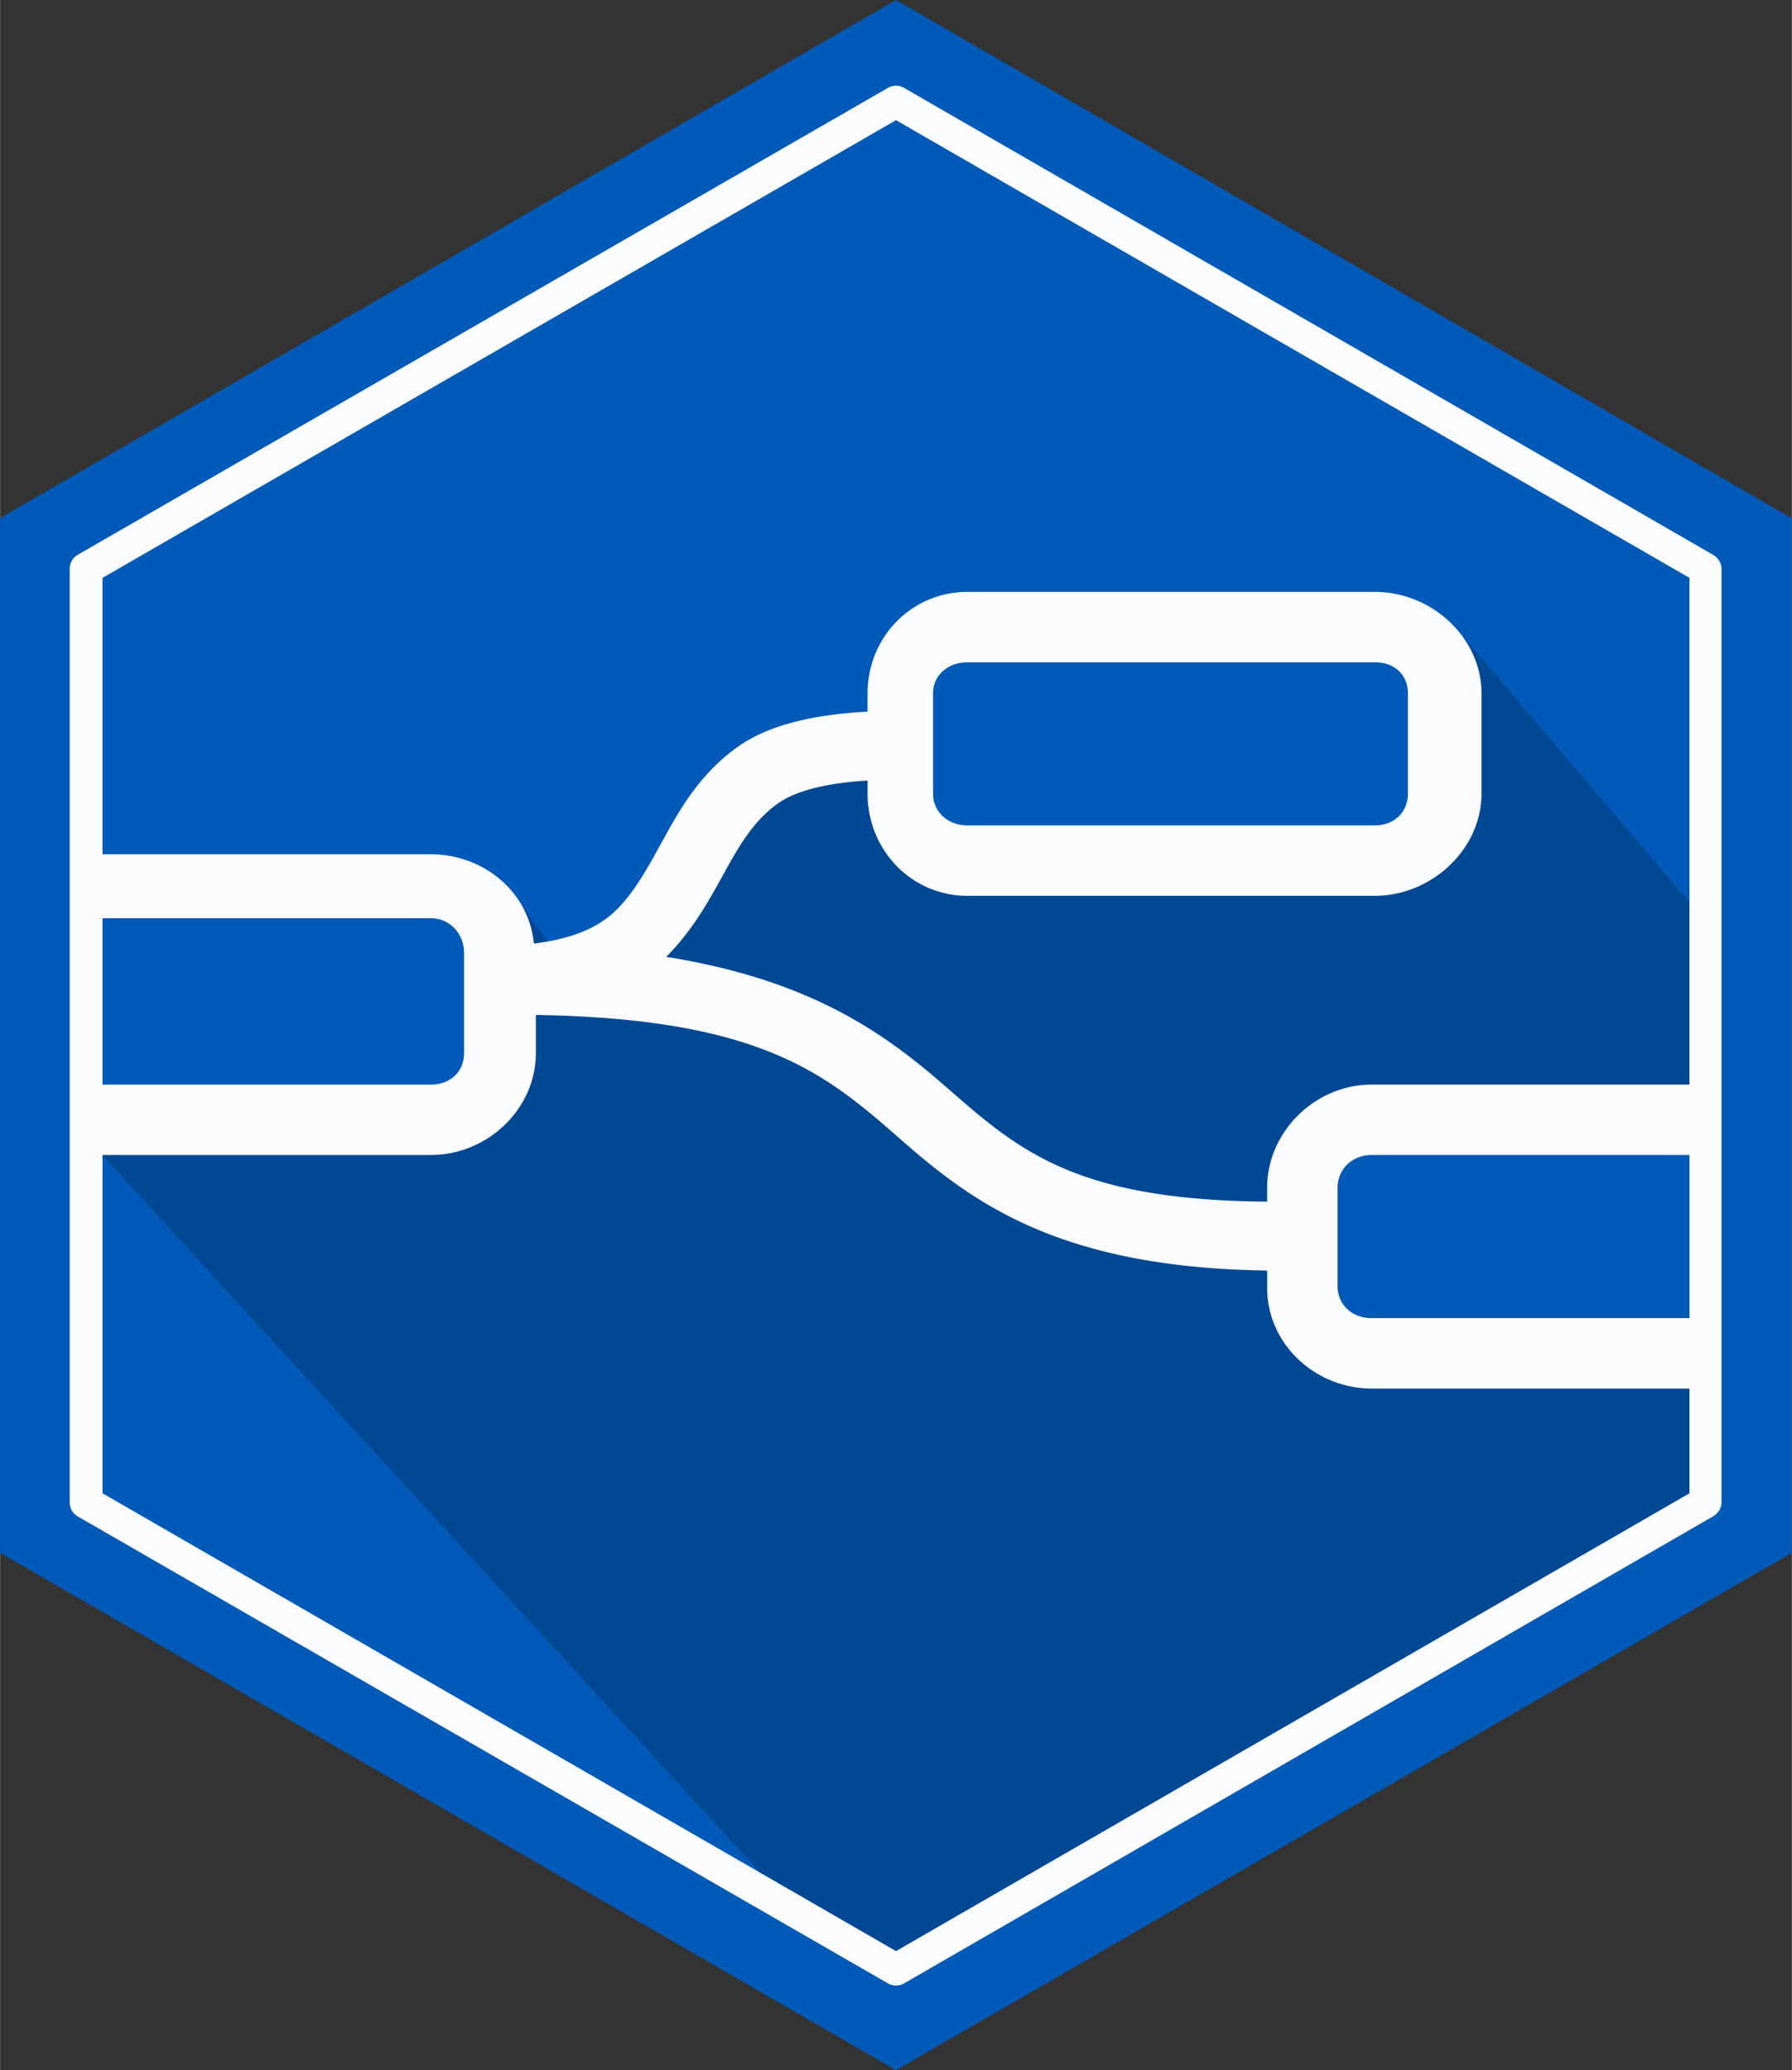 <svg height="2500" width="2164" xmlns="http://www.w3.org/2000/svg" viewBox="0 0 560 647.04">
    <rect x="0" y="0" width="560" height="647.04" fill="#333333" stroke="none"/>
    <path d="M280 0l280 162.03v323.32L280 647.04 0 485.34V161.93z" fill="#015BBB" opacity=".98" />
    <path
        d="M278.57 614.14l-28.122-14.758-219.32-239.19 3.867-12.478h107.86l19.715-65.534 17.337 24.866 57.948-65.047 47.857-12.857 2.143 33.571 33.571 3.571 33.571.715 87.143 2.143 14.96-70.328 74.71 87.705-2.094 65.238-115.11.03-1.985 60.415 120.23 12.653 1.425 42.694z"
        fill-opacity=".199" fill-rule="evenodd" />
    <path
        d="M21.75 361.49v108.15a5 5 0 0 0 2.5 4.33L277.5 619.94a5.002 5.002 0 0 0 5 0l252.86-145.98c1.547-.893 2.643-2.544 2.643-4.33V177.739c0-1.786-1.096-3.437-2.643-4.33L282.5 27.459a5.002 5.002 0 0 0-2.383-.666 5.003 5.003 0 0 0-2.617.666L24.25 173.409a5 5 0 0 0-2.5 4.33v161.465zM280 37.56l248 143.06V339h-99.357C411.06 339 396 353.683 396 371.267v4.32c-59.713-.441-77.52-15.896-99.729-35.316-18.46-16.144-41.584-33.808-88.092-41.188 8.671-8.696 13.887-18.575 18.533-27.002 4.994-9.054 9.51-16.227 16.734-21.184 5.626-3.861 15.231-6.188 27.666-6.927v4.06c0 17.583 13.655 31.97 31.238 31.97h127.3c17.583 0 33.352-14.386 33.352-31.97v-31.279c0-17.583-15.706-31.75-33.289-31.75l-127.3-.002c-17.583 0-31.301 14.167-31.301 31.75v5.703c-16.445.811-30.442 4.032-39.949 10.557-11.762 8.073-18.195 19.038-23.461 28.586-5.266 9.549-9.583 17.764-15.855 23.518-5.35 4.906-12.841 8.272-25.018 9.809-1.575-16.163-15.629-27.827-32.172-27.921H31.997v-86.38zM302.414 207h127.3c5.937 0 10.289 3.812 10.289 9.75v31.278c0 5.937-4.415 9.972-10.352 9.972h-127.3c-5.937 0-10.766-4.035-10.766-9.972V216.75c0-5.936 4.892-9.749 10.828-9.749zm-270.41 80h102.65c5.937 0 10.348 4.92 10.348 10.857v31.281c0 5.937-4.411 9.862-10.348 9.862H32.004zm135.44 30.243c71.712 1.129 91.494 19.195 114.55 39.359 22.126 19.349 49.351 39.661 114.01 40.516v5.43c0 17.583 15.059 31.452 32.643 31.452h99.357v32.747l-248 143.09-248-143.09v-105.75h102.66c17.583 0 32.777-14.277 32.777-31.86zM428.654 361h99.355v51h-99.355c-5.937 0-10.645-4.066-10.645-10.003v-30.73c0-5.937 4.708-10.267 10.645-10.267z"
        fill="#fff" opacity=".98" />
</svg>